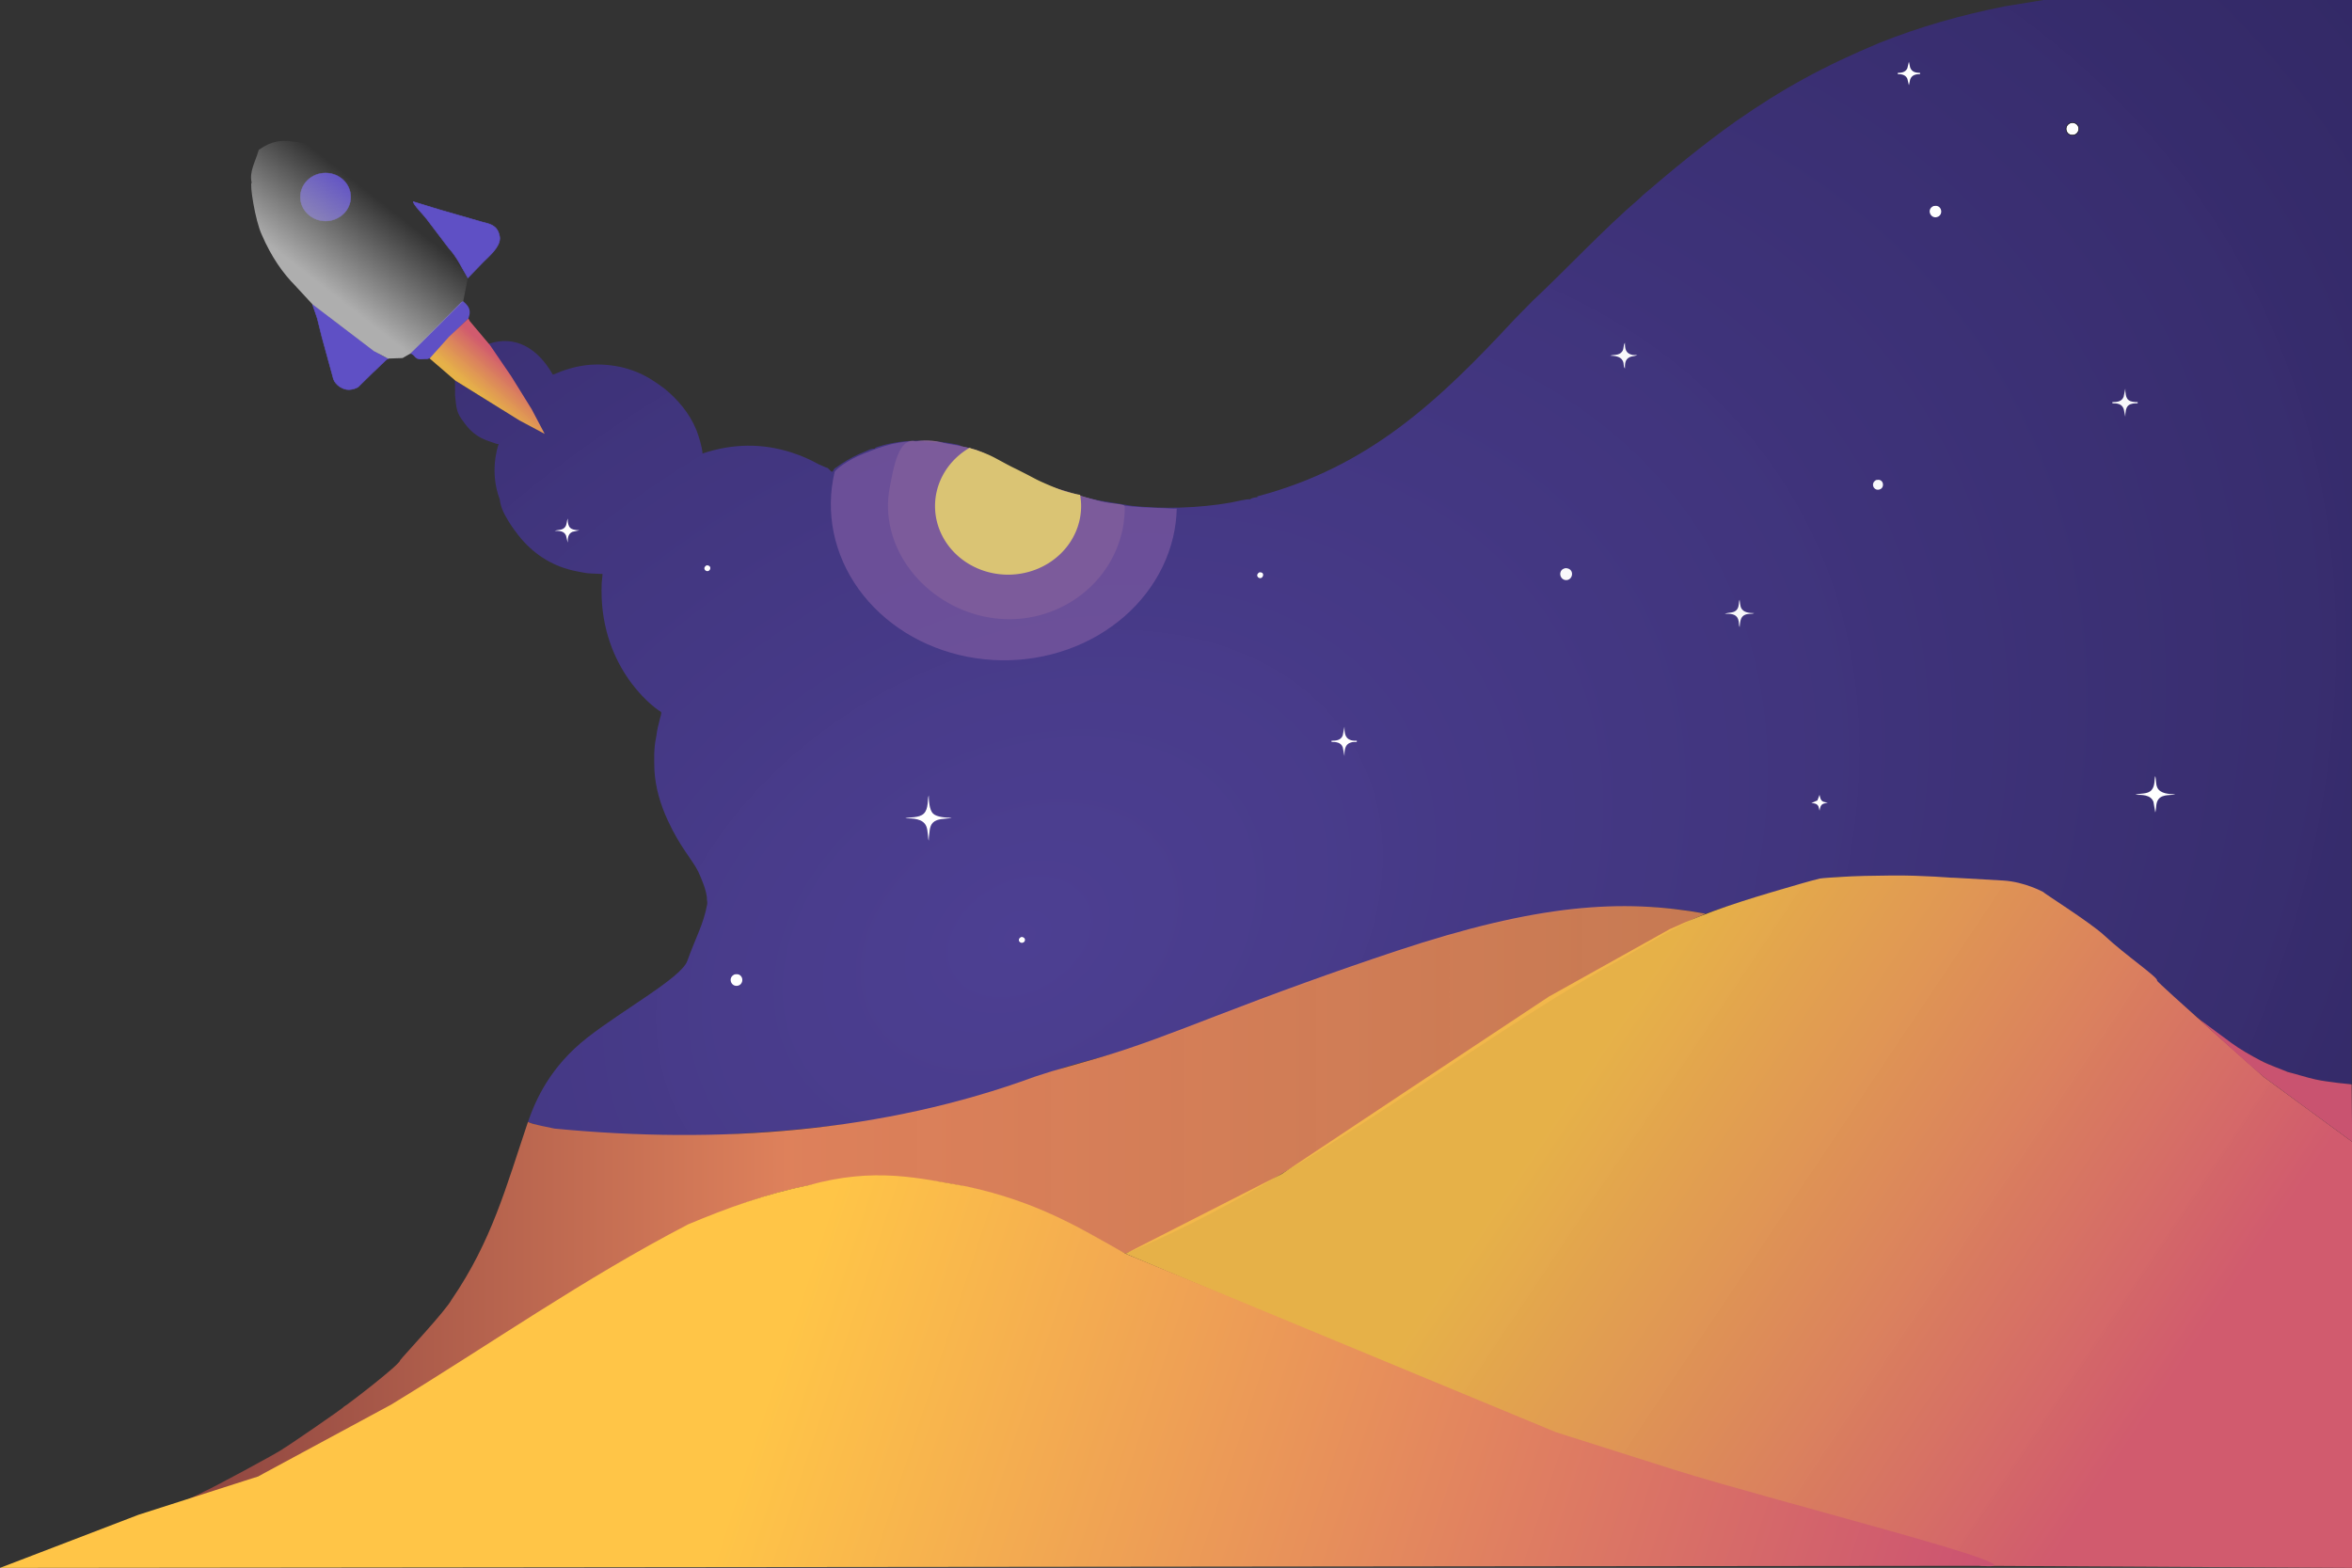 <?xml version="1.0" encoding="UTF-8" standalone="no"?>
<svg
    xmlns:osb="http://www.openswatchbook.org/uri/2009/osb"
    xmlns:dc="http://purl.org/dc/elements/1.1/"
    xmlns:cc="http://creativecommons.org/ns#"
    xmlns:rdf="http://www.w3.org/1999/02/22-rdf-syntax-ns#"
    xmlns="http://www.w3.org/2000/svg"
    xmlns:xlink="http://www.w3.org/1999/xlink"
    xmlns:sodipodi="http://sodipodi.sourceforge.net/DTD/sodipodi-0.dtd"
    xmlns:inkscape="http://www.inkscape.org/namespaces/inkscape"
    width="55.556in"
    height="37.042in"
    viewBox="0 0 4000 2667"
    version="1.1"
    id="svg3761"
    sodipodi:docname="main.svg"
    inkscape:version="0.92.5 (2060ec1f9f, 2020-04-08)">
    <rect x="0" y="0" width="4000" height="2667" fill="#333333" stroke="none"/>
    <defs
        id="defs3765">
        <linearGradient
            inkscape:collect="always"
            id="linearGradient3065">
            <stop
                style="stop-color:#aeaeae;stop-opacity:1;"
                offset="0"
                id="stop3061"/>
            <stop
                style="stop-color:#aeaeae;stop-opacity:0;"
                offset="1"
                id="stop3063"/>
        </linearGradient>
        <linearGradient
            inkscape:collect="always"
            id="linearGradient3023">
            <stop
                style="stop-color:#5242a5;stop-opacity:0.838"
                offset="0"
                id="stop3019"/>
            <stop
                style="stop-color:#2e2463;stop-opacity:0.912"
                offset="1"
                id="stop3021"/>
        </linearGradient>
        <linearGradient
            inkscape:collect="always"
            id="linearGradient3015">
            <stop
                style="stop-color:#ffc547;stop-opacity:1;"
                offset="0"
                id="stop3011"/>
            <stop
                style="stop-color:#cb5172;stop-opacity:1"
                offset="1"
                id="stop3013"/>
        </linearGradient>
        <linearGradient
            inkscape:collect="always"
            id="linearGradient3001">
            <stop
                style="stop-color:#89413e;stop-opacity:1"
                offset="0"
                id="stop2997"/>
            <stop
                id="stop3005"
                offset="0.408"
                style="stop-color:#df815b;stop-opacity:1"/>
            <stop
                style="stop-color:#e08658;stop-opacity:0.863"
                offset="1"
                id="stop2999"/>
        </linearGradient>
        <linearGradient
            inkscape:collect="always"
            id="linearGradient2981">
            <stop
                style="stop-color:#000000;stop-opacity:1;"
                offset="0"
                id="stop2977"/>
            <stop
                id="stop2995"
                offset="0.303"
                style="stop-color:#d56766;stop-opacity:1"/>
            <stop
                style="stop-color:#e08658;stop-opacity:0.863"
                offset="1"
                id="stop2979"/>
        </linearGradient>
        <linearGradient
            inkscape:collect="always"
            id="linearGradient1223"
            osb:paint="gradient">
            <stop
                style="stop-color:#000000;stop-opacity:1;"
                offset="0"
                id="stop1219"/>
            <stop
                style="stop-color:#000000;stop-opacity:0;"
                offset="1"
                id="stop1221"/>
        </linearGradient>
        <linearGradient
            inkscape:collect="always"
            id="linearGradient1146">
            <stop
                style="stop-color:#f5bc4a;stop-opacity:0.922"
                offset="0"
                id="stop1142"/>
            <stop
                style="stop-color:#d15b6e;stop-opacity:1"
                offset="1"
                id="stop1144"/>
        </linearGradient>
        <linearGradient
            inkscape:collect="always"
            xlink:href="#linearGradient1146"
            id="linearGradient1148"
            x1="786.248"
            y1="647.013"
            x2="832.767"
            y2="593.645"
            gradientUnits="userSpaceOnUse"/>
        <linearGradient
            inkscape:collect="always"
            xlink:href="#linearGradient1146"
            id="linearGradient1191"
            x1="732.166"
            y1="638.955"
            x2="924.368"
            y2="638.955"
            gradientUnits="userSpaceOnUse"/>
        <linearGradient
            inkscape:collect="always"
            xlink:href="#linearGradient1146"
            id="linearGradient1199"
            x1="2653.88"
            y1="1879.818"
            x2="3589.316"
            y2="2505.391"
            gradientUnits="userSpaceOnUse"/>
        <radialGradient
            inkscape:collect="always"
            xlink:href="#linearGradient2981"
            id="radialGradient2983"
            cx="1579.565"
            cy="2057.671"
            fx="1579.565"
            fy="2057.671"
            r="1320.916"
            gradientTransform="matrix(1,0,0,0.391,0,1253.404)"
            gradientUnits="userSpaceOnUse"/>
        <linearGradient
            inkscape:collect="always"
            xlink:href="#linearGradient3001"
            id="linearGradient3007"
            x1="258.649"
            y1="2057.671"
            x2="2900.48"
            y2="2057.671"
            gradientUnits="userSpaceOnUse"/>
        <linearGradient
            inkscape:collect="always"
            xlink:href="#linearGradient3015"
            id="linearGradient3017"
            x1="1352.739"
            y1="2219.002"
            x2="3349.889"
            y2="2874.451"
            gradientUnits="userSpaceOnUse"/>
        <radialGradient
            inkscape:collect="always"
            xlink:href="#linearGradient3023"
            id="radialGradient3025"
            cx="2459.024"
            cy="1028.708"
            fx="2459.024"
            fy="1028.708"
            r="2147.684"
            gradientTransform="matrix(1.324,-0.723,0.526,0.963,-2063.084,2380.663)"
            gradientUnits="userSpaceOnUse"/>
        <linearGradient
            inkscape:collect="always"
            xlink:href="#linearGradient3065"
            id="linearGradient3067"
            x1="512.751"
            y1="459.363"
            x2="620.301"
            y2="321.235"
            gradientUnits="userSpaceOnUse"/>
    </defs>
    <sodipodi:namedview
        pagecolor="#ffffff"
        bordercolor="#666666"
        borderopacity="1"
        objecttolerance="10"
        gridtolerance="10"
        guidetolerance="10"
        inkscape:pageopacity="0"
        inkscape:pageshadow="2"
        inkscape:window-width="1920"
        inkscape:window-height="1016"
        id="namedview3763"
        showgrid="false"
        inkscape:zoom="0.16424907"
        inkscape:cx="3113.9178"
        inkscape:cy="1867.7103"
        inkscape:window-x="0"
        inkscape:window-y="27"
        inkscape:window-maximized="1"
        inkscape:current-layer="svg3761"/>
    <path
        style="fill:none;stroke:#000000;stroke-width:0;stroke-miterlimit:4;stroke-dasharray:none"
        d="m 4672.004,0 c -14.667,0.027 -42.627,3.2 -57.334,5.68 l -8,2.293 h -9.332 l -22.668,5.014 -76.227,15.734 -18.066,3.84 -40,10.666 -12.586,4.16 -49.121,13.08 c -38.96,12.173 -76.893,26.652 -114.773,41.732 l -56.84,23.361 -22.533,11.174 -20.307,9.279 -13.92,7.787 -51.4,25.52 -43.467,25.867 -50.801,30.387 -27.293,18.879 -27.826,17.721 -20.801,15.52 -49.387,36.121 -17.307,12.68 -29.252,24.346 -38.734,30.268 -23.039,21.24 -7.76,5.492 -21.895,18.387 -12.56,12.48 -9.639,7.732 -13.48,13.307 -16.373,13.16 -14.268,14.721 -11.332,9.014 -15.361,15.16 -66.986,63.547 -36.892,37.76 -20.441,18.24 -98.666,98.652 -29.892,31.627 -74.108,73.721 -17.387,18.213 -18.188,15.801 -29.066,26.346 -14.719,14.293 -48.4,38.508 -44.48,33.84 -20.92,13.16 -59.107,37.533 -22.398,11.334 -51.613,25.852 -38.295,17.068 -23.426,7.879 c -40,14.467 -80.815,27.627 -122.668,35.16 l -8,1.986 -22.666,3.361 -8,2.24 h -12 l -10.666,2.719 h -12 l -20,1.359 -17.334,1.334 -26.666,1.334 h -21.334 l -20,-1.334 -30.666,-1.334 -18.668,-1.639 c -4,0.267 -9.332,0.6 -13.105,0 l -5.787,-2.373 h -11.773 l -24,-4.975 -9.213,-0.693 -7.014,-2.014 c -39.573,-7.653 -77.707,-19.292 -115.773,-32.719 -25.293,-8.92 -51.081,-17.588 -75.188,-29.494 l -27.252,-14.146 -9.574,-6.533 -33.533,-19.4 c -29.573,-15.32 -60.373,-25.893 -93.119,-31.68 l -9.334,-2.32 h -8 c -8.253,-0.92 -5.266,-2.653 -18.666,-2.68 h -50.668 c -13.413,0.027 -10.346,1.746 -18.666,2.533 -37.747,3.547 -74.441,17.041 -108.268,33.961 -14.533,7.267 -42.52,22.665 -53.066,34.172 -20.64,-17.027 -53.108,-30.72 -78.494,-39.227 -17.64,-5.907 -35.212,-11.519 -53.506,-14.945 l -10.547,-0.84 -5.826,-2.041 c -3.44,-0.533 -9.254,-0.28 -12.961,0 l -26.666,-2.893 -28,2.613 c -18.56,0.027 -60.081,8.653 -77.334,16 -0.4,-16.053 -11.573,-47.748 -18.387,-62.895 -9.267,-20.627 -26.426,-47.293 -41.733,-63.773 -7.187,-7.733 -14.895,-13.839 -23.201,-20.186 l -18.213,-14.494 c -31.787,-22.037 -85.348,-38.498 -113.133,-38.652 h -38.666 c -11.2,0.027 -44.68,6.972 -56,10.479 -4.427,1.387 -26.641,11.96 -30.027,10.854 -2.747,-0.893 -7.604,-12.16 -9.07,-14.934 -5.773,-10.853 -13.899,-17.53 -22.232,-26.73 -19.325,-16.386 -29.965,-25.206 -46.551,-32.002 -8.267,-1.8 -3.16,-2.321 -14.787,-2.334 h -28 c -5.72,0.093 -22.084,4.769 -26.195,6.857 L 1108,784 c -4.253,-9.52 -7.88,-11.319 -13.68,-18.346 l -20.68,-25.428 -11.334,-12.426 c -1.68,-3.307 1.654,-9.253 2.561,-13.146 1.2,-5.147 0.161,-9.374 -1.133,-14.428 -2.56,-10.12 -12.72,-14.013 -14.44,-19.279 -1.227,-3.72 2.066,-6.507 3.826,-12.947 l 6.787,-34.666 c 2.52,-5.813 11.332,-13.413 16.092,-18.227 l 34.228,-35.547 c 12.547,-12.36 18.748,-18.96 22.865,-35.561 0.267,-3.653 -0.36,-7.079 -0.934,-10.666 -3.813,-23.333 -23.653,-25.881 -42.6,-31.268 L 1060,492.947 l -28.559,-8.041 -64.059,-18.5 c -9.827,-2.8 -19.123,-5.224 -30.049,-8.898 l -34.346,-38.828 -9.602,-7.172 -10.746,-10.547 -25.307,-20.521 -16.652,-11.293 C 826.655,358.733 812.333,351.021 796,344.367 778.093,337.087 756.427,331.867 737.334,330.547 L 716,328 c -31.76,-0.36 -67.946,-2.239 -98.666,4.734 -7.427,1.68 -21.32,2.866 -27,7.586 -6.2,5.133 -7.147,17.48 -7.787,25.014 L 580.428,376 l -3.094,26.666 c -0.373,32.44 -0.374,61.254 5.826,93.334 l 4.307,14.668 c 8.987,31.36 16.241,47.679 31.641,76.266 l 11.641,21.053 c 12.053,19.067 35.466,45.48 51.973,61.227 7.707,7.347 22.053,13.682 26.506,22.842 6.307,12.987 15.201,51.253 18.828,66.613 l 17.666,62.666 c 3.213,11.667 9.774,40.973 16.627,49.279 11.333,13.76 31.346,17.533 46.986,8.92 9.307,-5.12 15.921,-14.573 23.107,-22.146 l 29.213,-28 c 3.547,-3.373 13.773,-14.466 17.133,-16.066 4.347,-2.08 10.881,-0.107 15.881,0 8.987,0.173 15.732,-1.199 24.025,-4.439 4.08,-1.587 10.828,-6.8 14.215,-6.066 2.8,0.613 6.906,5.72 9.439,7.693 4.613,3.587 7.999,4.067 13.652,4 h 11.773 l 5.734,-1.52 c 1.373,-0.333 2.105,-0.293 3.412,0 l 17.748,15.572 14.346,12.613 7.641,5.508 7.4,6.973 c 3.813,3.147 8.587,4.599 11.094,9.439 1.813,3.507 0.852,11.308 0.852,15.574 -0.04,26 -1.866,38.893 9.56,63.613 12.96,28.04 34.348,47.292 62.668,59.346 l 26.439,7.707 c -4.187,5.853 -4.666,16.933 -5.6,24 l -2.24,10.666 v 34.668 c -0.147,11.48 0.759,9.213 2.106,18.666 l 0.748,10.666 c 1.933,11.827 5.613,23.681 9.373,35.041 4.693,14.213 9.56,27.919 17.146,40.959 5.213,8.973 11.039,16.895 17.426,24.988 l 4.721,6.959 7.826,8.094 9.895,11.732 c 13.933,13.693 29.599,24.628 46.332,34.522 l 12.48,7.693 c 35.587,18.427 76.067,26.014 115.787,26.014 -1.533,8.613 -2.613,7.559 -2.666,17.332 v 54.668 c 0.107,8.547 1.105,7.719 2.238,14.666 l 0.707,9.334 1.895,8 5.293,24 c 11,39.04 26.532,77.786 51.199,110.426 13.44,17.787 32.906,41.014 49.76,55.48 l 17.146,14.254 c 2.333,1.867 6.788,4.399 7.508,7.412 0.547,2.267 -1.227,6.188 -1.947,8.428 l -4.867,18.666 c -3.147,11.733 -8.785,43.039 -8.932,54.666 v 42.668 c 0.013,9.24 3.053,27.865 4.84,37.332 l 1.092,9.334 c 6.907,32.04 18.667,65.879 34.48,94.666 33.642,52.677 78.944,107.385 79.588,168.002 -11.088,49.422 -22.299,69.659 -45.123,128.539 -3.784,3.612 -6.067,8.982 -9.516,13.07 -10.517,12.467 -8.645,14.622 -70.211,57.625 -40.403,30.527 -91.305,54.657 -128.324,88.578 l -14.6,9.254 c -13.4,10.72 -26.508,22.921 -38.201,35.48 -103.41,97.684 -117.164,234.836 -171.707,360.84 l -12.693,34.613 -8.387,17.453 -39.559,78.32 c -36.717,65.404 -84.08,120.01 -132.455,176.787 -38.487,44.738 -79.906,76.064 -122.676,111.941 -59.115,44.883 -120.004,84.893 -181.725,125.346 -66.236,38.383 -111.233,58.935 -166.852,89.965 l -32.105,15.088 -20.918,9.059 C 337.636,3440.821 37.75,3528.407 0,3556.002 H 5333.338 V 0 Z"
        id="Sélection"
        transform="scale(0.75)"/>
    <path
        style="fill:url(#radialGradient3025);fill-opacity:1;stroke:#000000;stroke-width:0;stroke-miterlimit:4;stroke-dasharray:none"
        d="m 3510.554,-0.074 -33.605,-0.166 -67.698,11.025 c -73.31,14.67 -143.51,34.38 -213,62.15 -94.71,39.616 -164.287,77.573 -245.42,134.279 -55.397,39.309 -108.546,83.469 -156.4,124.421 l -5.5,5.329 c -60.732,51.843 -126.501,122.593 -181.51,173.871 l -30.59,31.04 c -129.291,139.492 -248.202,252.297 -438.58,302.509 v 1 h 2.001 c -3.81,0.63 -11.491,1.051 -14.001,4 -6.19,-0.99 -25.44,4.26 -33,5.47 -55.52,9.938 -117.721,11.04 -168.28,5.58 l -57.721,-9.47 -33,-7.579 -0.999,2 c 2.9,11.94 1.56,29.96 -0.8,42 -11.68,59.52 -65.501,103.7 -126.201,103 -11.41,-0.14 -22.641,-2.23 -33.721,-4.83 -13.052,-2.563 -20.834,-7.669 -33.28,-15.4 -9.33,-5.89 -20.109,-15.3 -27.489,-23.49 -26.04,-28.87 -36.691,-70.381 -29.061,-108.281 1.58,-7.88 3.871,-15.589 6.971,-22.999 5.791,-23.79 29.004,-38.598 42.577,-55.997 l -0.998,1.997 1,-1.999 0.999,-2.001 c -46.153,-10.6 -96.06,-11.023 -137.72,1.8 -3.03,0.96 -6.529,1.4 -8.279,4.2 -6.17,-0.78 -10.71,2.581 -16.28,4.761 -13.9,5.44 -27.221,12.42 -39.721,20.58 l -12,8.31 c -1.93,1.45 -1.949,5.37 -4.479,5.35 -2.2,-0.02 -6.243,-7.5 -9.52,-6.948 l -13,-5.751 c -14.91,-8.2 -28.8,-14.35 -45,-19.63 -51.07,-16.65 -101.66,-15.6 -152.48,1.33 -0.49,-10.57 -6.46,-29.896 -10.41,-39.856 -10.91,-27.5 -31.83,-52.564 -55.11,-71.144 -17.057,-12.703 -31.283,-21.586 -48,-28.201 -7.26,-2.91 -18.34,-6.43 -26,-8 -42.06,-8.6 -75.84,-3.65 -115,13.2 -26.067,-46.007 -64.714,-67.346 -108.538,-52.739 l -3.943,1.739 c 34.821,48.219 66.565,91.631 92.48,148 L 895.421,721.275 797.536,661.921 c 0,0 -20.482,-12.736 -23.732,-15.086 0,0 0.157,2.185 0.157,19.551 v 6.829 c 2.256,22.018 2.549,29.273 14.436,44.266 19.932,29.389 43.277,32.362 55.958,37.428 1.469,0.587 3.896,-0.245 3.48,1.137 -0.641,2.13 -16.178,45.291 2.086,93.34 1.746,15.096 8.233,26.217 14.752,36.997 4.95,8.57 15.287,22.522 21.727,30.032 24.95,29.12 56.28,47.881 93.71,55.251 7.65,1.5 18.117,3.845 25.857,3.855 l 18.803,0.864 -1.52,15.999 c -5.588,137.43 83.322,208.381 100.993,218.593 1.09,2.59 -0.853,7.388 -1.623,10.408 -3.02,11.95 -5.08,19.579 -6.62,32 -4.495,20.855 -3.454,39.232 -3.042,56.596 1.572,29.798 10.393,58.806 22.629,85.346 21.534,46.708 40.697,65.246 51.628,86.774 5.94,12.97 13.177,29.893 14.937,44.083 -0.302,4.022 1.222,8.328 0.543,11.933 -6.58,34.944 -18.198,53.253 -33.927,96.644 -10.251,28.278 -108.221,82.158 -169.32,129.807 -64.216,50.08 -88.54,106.698 -101.59,143.908 106.009,42.248 288.144,24.549 437.39,14.739 67.215,-6.51 134.124,-12.736 200.359,-26.405 93.917,-19.381 186.48,-49.645 276.642,-81.734 36.598,-11.278 73.702,-19.237 110.15,-31.621 142.333,-48.359 282.815,-107.256 421.504,-153.934 188.072,-63.298 372.065,-110.405 556.574,-75.331 188.625,-63.504 229.061,-62.474 229.061,-62.474 0,0 254.358,-5.127 315.374,17.489 73.419,27.213 151.698,98.47 205.989,146.118 108.78,95.469 186.204,178.363 348.484,189.204 L 4000,0 Z"
        id="path899"
        inkscape:connector-curvature="0"
        sodipodi:nodetypes="ccccccccccccccccccccccccccccccccccccccccccccccccccscccscccccccccccscccssccscssccscccc"/>
    <path
        style="fill:#ffffff;stroke:#000000;stroke-width:0;stroke-miterlimit:4;stroke-dasharray:none;fill-opacity:1"
        d="m 4328.643,140 2.867,13.334 c 4.027,10.253 12.68,11.787 22.467,12 V 168 c -9.787,0.213 -18.44,1.747 -22.467,12 l -2.867,13.334 -3.533,-14.668 C 4320.896,169.426 4312.364,168.2 4303.31,168 v -2.666 c 9.053,-0.2 17.585,-1.428 21.799,-10.668 z"
        transform="scale(0.75)"
        id="path897"/>
    <path
        style="fill:#ffffff;stroke:#000000;stroke-width:1.333;fill-opacity:1"
        d="m 4697.977,277.906 c 20.587,0.24 20.2,25.733 4,28.453 -18.2,3.053 -25,-23.506 -4,-28.453 z"
        transform="scale(0.75)"
        id="path895"/>
    <path
        style="fill:#ffffff;stroke:none;stroke-width:1.333;fill-opacity:1"
        d="m 4389.875,466.852 c 2.762,0.093 5.32,0.855 7.795,3.055 6.707,5.947 5.814,19.134 -5.039,22.334 -15.173,4.48 -25.041,-17.92 -7.975,-25 1.83,-0.26 3.562,-0.445 5.219,-0.389 z"
        transform="scale(0.75)"
        id="path893"/>
    <path
        style="fill:#ffffff;stroke:#000000;stroke-width:0;stroke-miterlimit:4;stroke-dasharray:none;fill-opacity:0.961"
        d="m 3684.643,777.334 c 0.04,13.88 1.561,24.4 17.334,27.693 3.707,0.387 6.946,0.293 10.666,0 -7.12,3.933 -11.279,2.146 -17.332,5.066 -10.773,5.213 -10.655,15.613 -10.668,25.906 -4.493,-6.933 -1.32,-10.225 -4.76,-17.332 -5.16,-10.667 -18.108,-11.52 -28.574,-12 7.48,-2.96 19.948,0.467 27.041,-9.467 4.8,-6.733 1.746,-12.841 6.293,-19.867 z"
        transform="scale(0.75)"
        id="path891"/>
    <path
        style="fill:#ffffff;stroke:#000000;stroke-width:0;stroke-miterlimit:4;stroke-dasharray:none;fill-opacity:0.961"
        d="m 4819.31,881.334 c 0.027,7.773 0.559,20.467 6.959,25.801 5.587,4.653 14.161,4.839 21.041,4.865 v 2.668 c -6.88,0.027 -15.454,0.212 -21.041,4.865 -6.4,5.333 -6.932,18.027 -6.959,25.801 L 4815.791,928 c -4.173,-12.387 -14.641,-13.292 -25.814,-13.332 V 912 c 10.32,-0.027 21.067,-0.813 25.48,-12 z"
        transform="scale(0.75)"
        id="path889"/>
    <path
        style="fill:#ffffff;stroke:#000000;stroke-width:0;fill-opacity:0.961;stroke-miterlimit:4;stroke-dasharray:none"
        d="m 4259.088,1088.197 c 2.76,0.014 5.373,0.768 7.648,3.043 4.747,4.747 4.373,15.268 -3.48,18.441 -13.947,5.653 -22.932,-13.134 -9.252,-20.881 1.72,-0.355 3.428,-0.612 5.084,-0.604 z"
        transform="scale(0.75)"
        id="path887"/>
    <path
        style="fill:#ffffff;stroke:#000000;stroke-width:0;fill-opacity:1;stroke-miterlimit:4;stroke-dasharray:none"
        d="m 1287.309,1176 c 0.067,20.747 5.853,26.215 26.666,26.668 l -16,3.533 c -10.28,4.693 -10.639,14.693 -10.666,24.467 l -3.801,-16 c -4.693,-10.867 -15.48,-10.655 -25.533,-10.668 7.76,-3.107 17,-0.759 23.133,-8.279 4.613,-5.653 3.588,-13.334 6.201,-19.721 z"
        transform="scale(0.75)"
        id="path885"/>
    <path
        style="fill:#ffffff;stroke:#000000;stroke-width:0;stroke-miterlimit:4;stroke-dasharray:none;fill-opacity:1"
        d="m 1603.062,1282.178 c 10.074,-0.011 9.394,10.903 2.832,12.943 -6.32,1.973 -13.867,-7.04 -3.84,-12.906 0.347,-0.024 0.683,-0.037 1.008,-0.037 z"
        transform="scale(0.75)"
        id="path883"/>
    <path
        style="fill:#ffffff;stroke:#000000;stroke-width:0;stroke-miterlimit:4;stroke-dasharray:none;fill-opacity:0.961"
        d="m 3549.977,1288.574 c 20.36,0.24 18.133,25.587 2.666,27.094 -10.547,1.027 -17.693,-10.107 -13.533,-19.547 2.147,-4.853 6.08,-6.427 10.867,-7.547 z"
        transform="scale(0.75)"
        id="path881"/>
    <path
        style="fill:#ffffff;stroke:#000000;stroke-width:0;stroke-miterlimit:4;stroke-dasharray:none;fill-opacity:1"
        d="m 2857.572,1297.996 c 9.778,-0.034 7.657,11.346 1.67,13.059 -6.053,1.733 -13.454,-6.814 -3.787,-12.895 0.76,-0.11 1.465,-0.162 2.117,-0.164 z"
        transform="scale(0.75)"
        id="path879"/>
    <path
        style="fill:#ffffff;stroke:#000000;stroke-width:0;stroke-miterlimit:4;stroke-dasharray:none;fill-opacity:0.961"
        d="m 3944.643,1360.002 c 0.64,4.84 1.508,14.679 3.428,18.666 5.307,10.973 19.146,11.76 29.906,12 -6.6,2.613 -13.201,0.292 -21.334,3.799 -11.093,4.787 -10.653,17.961 -12,28.201 -2.4,-6.04 -0.612,-11.426 -3.412,-18.666 -4.867,-12.56 -18.613,-12 -29.92,-12 9.627,-3.933 21.573,-0.467 28.199,-10.721 4.64,-7.2 2.493,-14.639 5.133,-21.279 z"
        transform="scale(0.75)"
        id="path877"/>
    <path
        style="fill:none;stroke:#000000;stroke-width:0;stroke-miterlimit:4;stroke-dasharray:none"
        d="m 4927.662,1491.148 c 16.73,-0.392 16.552,20.338 3.635,22.973 -13.413,2.733 -20.373,-16.707 -5.307,-22.867 0.575,-0.058 1.132,-0.093 1.672,-0.105 z"
        transform="scale(0.75)"
        id="path875"/>
    <path
        style="fill:#ffffff;stroke:#000000;stroke-width:0;fill-opacity:1;stroke-miterlimit:4;stroke-dasharray:none"
        d="m 3048.643,1648.002 c 0.013,12.427 0.359,26.453 14.666,30.746 4.413,1.32 8.787,1.241 13.334,1.254 v 2.666 c -4.547,0.013 -8.921,-0.066 -13.334,1.254 -14.307,4.293 -14.653,18.319 -14.666,30.746 l -3.853,-20 c -4.413,-11.187 -15.161,-11.973 -25.48,-12 v -2.666 c 10.32,-0.027 21.067,-0.813 25.48,-12 z"
        transform="scale(0.75)"
        id="path873"/>
    <path
        style="fill:#ffffff;stroke:#000000;stroke-width:0;fill-opacity:1;stroke-miterlimit:4;stroke-dasharray:none"
        d="m 4887.31,1760.002 c 2.12,8.733 0.733,18.359 4.76,26.666 6.627,13.68 27.161,14.546 40.574,14.666 -7.933,3.147 -28.467,-0.785 -37.801,10.908 -7.027,8.8 -4.773,20.692 -7.533,30.426 l -4.174,-24 c -6.213,-16.627 -26.373,-16 -41.16,-16 10.293,-4.133 27.841,-0.466 36.814,-10.812 8.76,-10.093 5.639,-24.587 8.52,-31.854 z"
        transform="scale(0.75)"
        id="path871"/>
    <path
        style="fill:#ffffff;stroke:#000000;stroke-width:0;stroke-miterlimit:4;stroke-dasharray:none;fill-opacity:1"
        d="m 4125.977,1802.668 c 2.453,12.947 4.653,16.641 18.666,17.334 l -10.613,3.08 c -6.253,3.267 -6.879,9.359 -8.053,15.586 l -2.32,-9.279 c -2.813,-6.8 -9.906,-7.735 -16.346,-8.055 l 13.799,-5.906 z"
        transform="scale(0.75)"
        id="path869"/>
    <path
        style="fill:#ffffff;stroke:#000000;stroke-width:0;stroke-miterlimit:4;stroke-dasharray:none;fill-opacity:1"
        d="m 2105.975,1804.002 c 0.04,11.32 1.413,32.853 9.613,41.053 8.586,8.573 30.627,9.613 42.387,9.613 -6.307,2.493 -22.305,1.36 -33.332,5.453 -15.173,5.653 -16.067,17.961 -17.547,31.881 -0.76,7.08 -1.094,6.973 -1.121,14.666 -2.227,-5.6 -1.399,-21.947 -5.266,-32 -7.133,-18.493 -31.2,-18.666 -48.066,-18.666 8.64,-3.427 31.32,0.079 42.387,-10.947 11.12,-11.08 7.492,-32.346 10.945,-41.053 z"
        transform="scale(0.75)"
        id="path867"/>
    <path
        style="fill:#ffffff;stroke:#000000;stroke-width:0;fill-opacity:1;stroke-miterlimit:4;stroke-dasharray:none"
        d="m 2316.654,2124.881 c 10.933,1.427 8.908,12.614 1.281,13.414 -7.693,0.8 -11.761,-9.921 -1.281,-13.414 z"
        transform="scale(0.75)"
        id="path865"/>
    <path
        style="fill:#ffffff;stroke:#000000;stroke-width:0;fill-opacity:1;stroke-miterlimit:4;stroke-dasharray:none"
        d="m 1669.912,2209.535 c 3.797,-0.109 7.176,0.747 10.156,4.107 6.2,6.973 3.16,19.332 -6.094,21.785 -16.387,4.333 -24.773,-18.706 -8,-25.52 1.36,-0.193 2.672,-0.337 3.938,-0.373 z"
        transform="scale(0.75)"
        id="Sélection #1"/>
    <g
        id="g1052"
        style="fill:#db765f;fill-opacity:0.995;stroke:#000000;stroke-opacity:1;stroke-width:0;stroke-miterlimit:4;stroke-dasharray:none">
        <path
            sodipodi:nodetypes="ccccccccccsccccccccscssccccc"
            style="opacity:0.99;fill:url(#linearGradient3007);fill-opacity:1;fill-rule:nonzero;stroke:url(#radialGradient2983);stroke-width:0;stroke-miterlimit:4;stroke-dasharray:none;stroke-opacity:1"
            inkscape:connector-curvature="0"
            d="m 1869.661,1799.037 -81.181,23.273 -28.72,9.22 c -257.607,94.691 -538.033,115.081 -816.785,88.219 -13.782,-3.214 -33.922,-6.152 -45.115,-11.273 -37.298,110.573 -61.25,202.049 -129.797,302.195 -10.454,19.514 -81.667,95.208 -87.642,103.229 1.21,5.91 -89.492,75.81 -95.612,78.96 0.91,1.19 -102.11,71.72 -102.66,71 -2.99,4.06 -134.39,74.34 -132.67,72 -6.992,4.053 -35.186,17.548 -58.206,26.513 -18.957,7.383 -34.275,10.783 -32.482,11.203 -1.74,4.23 99.018,-27.056 98.358,-29.716 0.49,2.88 81.66,-32.34 81.66,-32.34 -0.94,2.51 178.55,-90.6 179.67,-94 l 63,-36.33 c 74.706,-43.599 174.348,-103.308 249,-147 314.157,-228.831 601.182,-319.08 944.67,-122.67 -2.64,0.11 38.33,21.34 39,21 303.571,-126.281 566.139,-346.18 832.105,-495.149 52.159,-29.214 101.155,-61.189 154.225,-83.181 -143.173,-25.99 -286.032,-16.01 -524.733,63.137 -105.118,34.854 -209.501,72.908 -311.176,112.17 -64.137,24.767 -131.143,50.988 -194.911,69.54 z M 930.48,2234.19 v 0 0 0"
            id="Sélection #7"/>
    </g>
    <path
        id="Sélection #5"
        d="m 796.602,541.825 1.793,-6.351 c 1.353,-6.74 -0.356,-12.565 -5.033,-17.517 -0.824,-0.869 -1.995,-2.4 -3.377,-3.389 -1.397,-0.999 -1.845,-2.158 -2.207,-2.083 -2.527,0.032 -6.043,4.262 -7.773,5.913 l -13.756,13.953 -43.742,43.372 c -3.617,3.512 -22.616,22.317 -24.336,25.493 -4.241,3.915 -0.668,-0.496 1.805,0.922 1.018,0.583 3.327,2.316 3.951,3.111 4.021,5.119 6.749,5.46 8.854,5.762 1.869,0.268 4.695,0.137 6.633,-0.071 1.846,-0.198 6.905,0.156 7.827,-0.152 9.16,-3.062 11.23,-9.567 17.513,-15.85 l 17.258,-19.466 z"
        inkscape:connector-curvature="0"
        style="fill:#5f50c5;stroke:#000000;stroke-width:0;fill-opacity:1;stroke-miterlimit:4;stroke-dasharray:none"
        sodipodi:nodetypes="cccscccccsssssccc"/>
    <path
        inkscape:connector-curvature="0"
        style="fill:#5f50c5;stroke:#5f50c5;stroke-width:1;fill-opacity:1;stroke-opacity:0.956"
        id="Sélection #4"
        d="m 531.394,517.66 c 1.9,6.133 6.562,18.129 8.282,24.139 l 7.727,31.142 11.399,41.572 8.341,30.431 c 3.73,10.2 15.973,18.145 26.533,17.835 4.6,-0.13 11.656,-1.87 15.426,-4.52 l 24.429,-24.032 c 6.706,-5.85 23.713,-23.507 26.282,-24.287 -10.14,-3.23 -27.567,-15.742 -36.137,-22.142 l -32,-24.67 -21,-15.62 c -6.62,-5.21 -33.392,-27.189 -39.282,-29.849 z"
        sodipodi:nodetypes="ccccccccccccc"/>
    <path
        d="m 703,343.13 c 0.005,5.262 17.09,21.977 22.13,28.657 l 37.95,50 c 15.27,16.718 22.175,33.868 32.622,50.843 0,0 20.232,-21.057 26.202,-27.027 9.95,-9.95 27.716,-24.786 28.016,-39.816 0.06,-3.31 -0.88,-6.91 -2.01,-10 -5.02,-13.65 -16.859,-15.154 -29.109,-18.464 l -71.283,-20.572 z"
        id="Sélection #6"
        inkscape:connector-curvature="0"
        style="fill:#5f50c5;stroke:#5f50c5;stroke-width:1;stroke-opacity:1;fill-opacity:1"
        sodipodi:nodetypes="ccccsccccc"/>
    <ellipse
        style="fill:#5f50c5;stroke-width:0.75;fill-opacity:1;stroke:#5f50c5;stroke-opacity:1"
        id="path3946"
        cx="553.656"
        cy="335.082"
        rx="42.808"
        ry="40.811"/>
    <path
        d="m 3369.15,2663.52 v 0 l -691.5,-208.5 -763.5,-322.5 264.875,-135.064 222.981,-148.334 232.146,-153.89 L 2839.65,1580.52 c 66.094,-30.605 130.294,-50.427 196.078,-69.507 19.337,-5.609 38.909,-11.546 59.145,-16.567 7.084,-1.083 23.371,-1.943 35.756,-2.768 23.371,-1.555 54.186,-2.19 87.558,-2.444 53.675,-0.409 104.031,4.253 101.244,3.764 -2.422,-0.426 44.737,2.387 87.064,4.803 37.673,2.151 69.52,20.116 69.52,20.116 -6.459,-2.465 78.839,50.857 102.932,73.48 35.215,33.066 93.084,72.296 89.487,76.693 -1.343,1.642 182.217,164.429 182.217,164.429 L 4000.277,1942.188 4000,2667"
        id="Sans nom"
        inkscape:connector-curvature="0"
        style="fill:url(#linearGradient1199);fill-opacity:1;stroke:#000000;stroke-width:0;stroke-miterlimit:4;stroke-dasharray:none"
        sodipodi:nodetypes="ccccccccscsssssssccc"/>
    <path
        style="fill:#8c6a91;fill-opacity:0.99;stroke:#000000;stroke-width:0;stroke-opacity:1;stroke-miterlimit:4;stroke-dasharray:none"
        d="m 2076.82,1001.144 c -39.921,-10.708 -50.777,61.464 -58.936,102.299 -27.34,137.6 78.473,269.571 220.529,296.265 142.055,26.695 279.603,-63.047 307.398,-200.561 l 0.317,-1.6 c 3.079,-16.218 4.517,-32.679 4.3,-49.148 -0.055,-4.196 -18.701,-5.264 -39.017,-8.131 -28.663,-4.045 -73.161,-20.794 -112.195,-31.581 -43.747,-12.089 -79.962,-34.681 -99.895,-42.55 -26.876,-10.608 -55.304,-35.187 -82.836,-44.451 -33.987,-11.436 -53.562,-10.385 -80.274,-17.931 -30.749,-8.686 -59.047,-2.656 -59.391,-2.613 z"
        id="path832"
        inkscape:connector-curvature="0"
        sodipodi:nodetypes="cccccssssssc"
        transform="scale(0.75)"/>
    <path
        style="fill:#77579e;fill-opacity:0.765;stroke:#000000;stroke-width:0;stroke-miterlimit:4;stroke-dasharray:none;stroke-opacity:1"
        d="m 1468.729,771.744 c -27.229,10.453 -48.475,27.593 -49.308,31.083 -16.248,68.602 -1.573,140.238 40.802,199.181 42.375,58.943 108.987,100.374 185.21,115.197 76.223,14.823 155.827,1.826 221.334,-36.137 65.507,-37.963 111.563,-97.79 128.055,-166.344 l 0.393,-1.661 c 3.614,-15.715 5.632,-31.69 6.03,-47.726 0.01,-0.385 -3.545,0.378 -10.132,-0.205 -20.298,-1.795 -70.836,-0.624 -112.889,-10.892 -23.765,-5.803 -58.605,-14.846 -82.351,-22.536 -17.274,-5.595 -39.857,-16.921 -41.366,-17.518 1.532,-0.587 -31.087,-9.224 -70.783,-36.942 -15.157,-10.584 -32.55,-14.586 -49.934,-18.463 -25.314,-5.646 -51.4,-8.312 -77.096,-8.137 -39.541,0.271 -67.663,13.307 -87.964,21.101 z"
        id="path832-3"
        inkscape:connector-curvature="0"
        sodipodi:nodetypes="scscsccsssscssss"/>
    <path
        style="fill:url(#linearGradient1148);fill-opacity:1;stroke:url(#linearGradient1191);stroke-width:0;stroke-linecap:butt;stroke-linejoin:miter;stroke-miterlimit:4;stroke-dasharray:none;stroke-opacity:0.672"
        d="m 730.671,609.741 43.738,37.699 109.091,67.731 42.804,22.847 -22.223,-42.136 -34.603,-55.808 -36.125,-52.931 -34.404,-40.889 -2.348,-4.429 -33.072,31.076 z"
        id="path1066"
        inkscape:connector-curvature="0"
        sodipodi:nodetypes="ccccccccccc"/>
    <path
        style="fill:url(#linearGradient3017);fill-opacity:1;stroke:#000000;stroke-width:0;stroke-linecap:butt;stroke-linejoin:miter;stroke-miterlimit:4;stroke-dasharray:none;stroke-opacity:1"
        d="m 0,2666.999 3369.15,-3.479 c 130.908,10.907 -346.481,-108.536 -519.722,-162.804 L 2646.013,2436.14 1914.15,2132.52 c -76.689,-43.093 -148.319,-88.027 -270.684,-114.511 -79.873,-13.474 -154.59,-33.62 -269.606,-1.614 -71.594,14.486 -138.233,38.881 -203.415,66.191 -178.178,92.504 -337.01,204.355 -505.309,306.737 L 438.81,2511.52 235.703,2576.593 Z"
        id="path3009"
        inkscape:connector-curvature="0"
        sodipodi:nodetypes="cccccccccccc"/>
    <path
        style="opacity:0.99;fill:#dbc574;fill-opacity:1;fill-rule:nonzero;stroke:#f1b54b;stroke-width:0;stroke-miterlimit:4;stroke-dasharray:none;stroke-opacity:0.672"
        d="m 1648.81,761.762 a 124.22,116.725 0 0 0 -58.619,99.036 124.22,116.725 0 0 0 124.22,116.725 124.22,116.725 0 0 0 124.219,-116.725 124.22,116.725 0 0 0 -1.704,-19.045 c -1.13,-0.184 -2.259,-0.379 -3.383,-0.601 -2.159,-0.429 -4.313,-0.877 -6.458,-1.374 -2.163,-0.485 -4.322,-0.986 -6.459,-1.573 -2.163,-0.579 -4.318,-1.185 -6.467,-1.812 -2.214,-0.628 -4.429,-1.259 -6.612,-1.984 -2.211,-0.743 -4.413,-1.51 -6.585,-2.36 -2.433,-0.932 -4.864,-1.873 -7.281,-2.844 -2.64,-1.048 -5.28,-2.095 -7.89,-3.214 -2.731,-1.139 -5.451,-2.305 -8.16,-3.493 -2.788,-1.227 -5.571,-2.462 -8.338,-3.736 -2.456,-1.16 -4.911,-2.323 -7.322,-3.572 -2.171,-1.128 -4.335,-2.266 -6.51,-3.386 -2.097,-1.103 -4.181,-2.233 -6.273,-3.346 -2.397,-1.254 -4.816,-2.462 -7.22,-3.704 -2.538,-1.293 -5.089,-2.565 -7.621,-3.871 -1.984,-1.003 -3.964,-2.013 -5.96,-2.992 -1.902,-0.951 -3.83,-1.85 -5.735,-2.795 -1.905,-0.958 -3.813,-1.908 -5.699,-2.902 -1.884,-0.985 -3.768,-1.971 -5.64,-2.977 -1.796,-0.948 -3.579,-1.917 -5.356,-2.899 -1.763,-0.956 -3.542,-1.884 -5.305,-2.841 -1.94,-1.042 -3.866,-2.108 -5.799,-3.165 -1.994,-1.06 -3.984,-2.127 -6.008,-3.129 -1.787,-0.896 -3.587,-1.769 -5.395,-2.622 -1.419,-0.649 -2.841,-1.289 -4.285,-1.882 -1.315,-0.549 -2.628,-1.106 -3.951,-1.637 -1.055,-0.435 -2.11,-0.873 -3.175,-1.283 -0.909,-0.351 -1.817,-0.701 -2.738,-1.02 -1.01,-0.356 -2.013,-0.728 -3.019,-1.093 -1.03,-0.376 -2.066,-0.737 -3.088,-1.134 -0.883,-0.341 -1.769,-0.675 -2.659,-0.999 -0.554,-0.202 -1.114,-0.385 -1.682,-0.547 -0.609,-0.188 -1.232,-0.322 -1.843,-0.505 -0.787,-0.21 -1.567,-0.444 -2.35,-0.664 -0.943,-0.273 -1.88,-0.563 -2.809,-0.878 -1.018,-0.359 -2.039,-0.713 -3.025,-1.152 -0.01,0 -0.011,-0.008 -0.016,-0.008 z"
        id="path3027"
        inkscape:connector-curvature="0"/>
    <path
        style="fill:#cc5471;fill-opacity:0.98;stroke:#000000;stroke-width:0;stroke-linecap:butt;stroke-linejoin:miter;stroke-miterlimit:4;stroke-dasharray:none;stroke-opacity:1"
        d="m 4000.277,1942.188 c -49.93,-36.583 -100.651,-73.562 -149.627,-109.668 -40.007,-33.346 -76.339,-67.917 -114.509,-101.876 l 58.926,43.589 c 15.455,11.218 32.723,20.983 49.251,29.651 16.451,8.628 31.355,13.155 46.402,19.589 15.796,3.936 31.306,9.152 47.102,12.677 12.591,2.809 25.467,4.128 38.058,5.889 l 23.508,2.488 z"
        id="path3057"
        inkscape:connector-curvature="0"
        sodipodi:nodetypes="ccccscsccc"/>
    <path
        style="fill:url(#linearGradient3067);fill-opacity:1;stroke:#000000;stroke-width:0;stroke-linecap:butt;stroke-linejoin:miter;stroke-miterlimit:4;stroke-dasharray:none;stroke-opacity:1"
        d="m 698.17,601.216 -13.521,7.84 -24.837,0.884 L 635.798,597.227 531.394,517.66 501.992,485.817 c -20.855,-21.133 -40.225,-48.207 -56.784,-86.522 -11.311,-24.163 -21.071,-87.429 -17.164,-88.511 -4.555,-18.533 6.164,-35.279 12.027,-55.896 22.986,-16.141 37.622,-15.582 52.198,-14.903 l 44.731,6.015 82.434,26.761 L 703,343.13 l 92.702,129.5 -7.925,39.856 z"
        id="path3059"
        inkscape:connector-curvature="0"
        sodipodi:nodetypes="cccccccccccccccc"/>
</svg>

